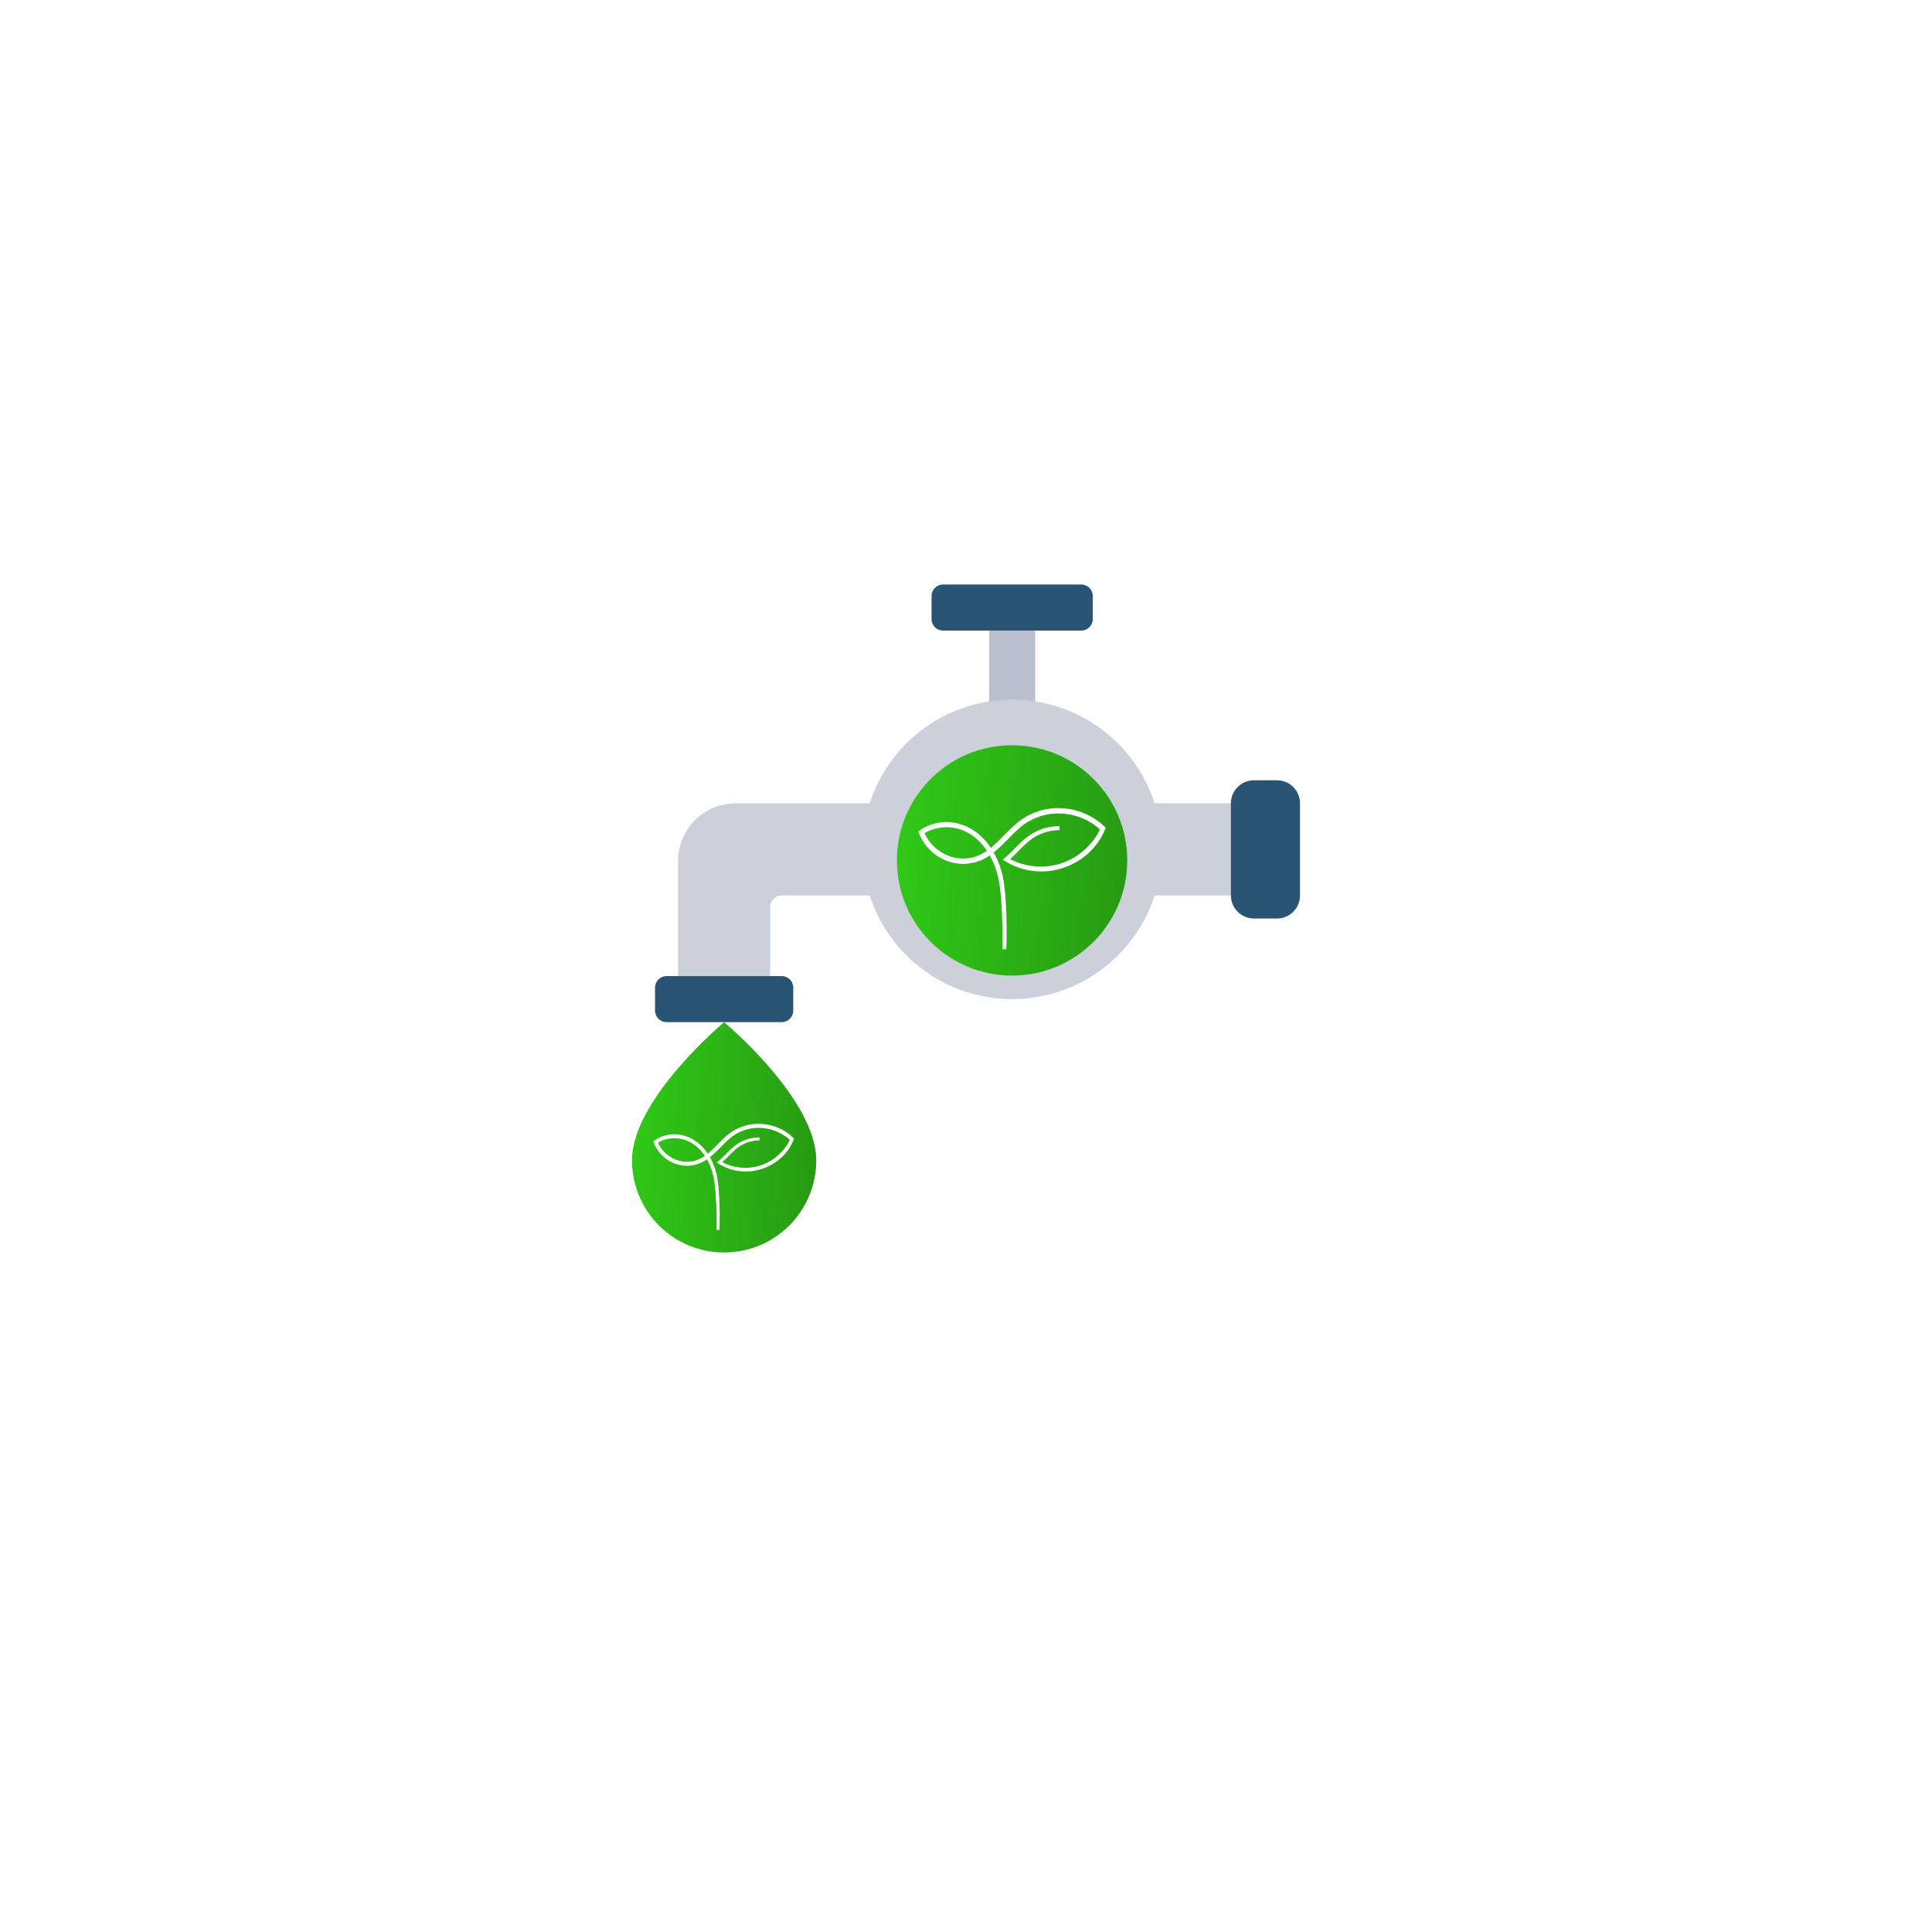 <svg width="122" height="122" viewBox="0 0 122 122" fill="none" xmlns="http://www.w3.org/2000/svg">
<g filter="url(#filter0_d_300_1397)">
<circle cx="61" cy="58" r="40" fill="white" fill-opacity="0.64" shape-rendering="crispEdges"/>
</g>
<g filter="url(#filter1_d_300_1397)">
<circle cx="61" cy="58.001" r="33.455" fill="white"/>
</g>
<g clip-path="url(#clip0_300_1397)">
<path d="M51.545 73.274C51.545 74.817 50.933 76.297 49.841 77.388C48.75 78.479 47.27 79.092 45.727 79.092C44.184 79.092 42.704 78.479 41.613 77.388C40.522 76.297 39.909 74.817 39.909 73.274C39.909 69.396 45.727 64.547 45.727 64.547C45.727 64.547 51.545 69.396 51.545 73.274Z" fill="url(#paint0_linear_300_1397)"/>
<path d="M62.462 39.094H65.371V44.912H62.462V39.094Z" fill="#B9BFCC"/>
<path d="M79.182 50.727V56.545H72.912C72.297 58.447 71.095 60.105 69.478 61.282C67.862 62.458 65.914 63.092 63.915 63.092C61.916 63.092 59.968 62.458 58.352 61.282C56.736 60.105 55.533 58.447 54.919 56.545H49.364C49.171 56.545 48.986 56.621 48.85 56.758C48.713 56.894 48.636 57.079 48.636 57.272V62.363H42.818V54.363C42.818 53.399 43.202 52.474 43.883 51.792C44.565 51.11 45.49 50.727 46.455 50.727H54.919C55.533 48.824 56.736 47.166 58.352 45.99C59.968 44.813 61.916 44.18 63.915 44.18C65.914 44.18 67.862 44.813 69.478 45.99C71.095 47.166 72.297 48.824 72.912 50.727H79.182Z" fill="#CCD0DA"/>
<path d="M49.364 61.637H42.092C41.69 61.637 41.364 61.962 41.364 62.364V63.819C41.364 64.22 41.69 64.546 42.092 64.546H49.364C49.766 64.546 50.092 64.22 50.092 63.819V62.364C50.092 61.962 49.766 61.637 49.364 61.637Z" fill="#295474"/>
<path d="M68.279 36.91H59.551C59.15 36.91 58.824 37.236 58.824 37.637V39.092C58.824 39.494 59.15 39.819 59.551 39.819H68.279C68.68 39.819 69.006 39.494 69.006 39.092V37.637C69.006 37.236 68.68 36.91 68.279 36.91Z" fill="#295474"/>
<path d="M80.637 49.273H79.182C78.379 49.273 77.728 49.925 77.728 50.728V56.546C77.728 57.349 78.379 58.001 79.182 58.001H80.637C81.44 58.001 82.091 57.349 82.091 56.546V50.728C82.091 49.925 81.44 49.273 80.637 49.273Z" fill="#295474"/>
<g filter="url(#filter2_d_300_1397)">
<circle cx="63.909" cy="53.64" r="7.273" fill="url(#paint1_linear_300_1397)"/>
<mask id="path-10-outside-1_300_1397" maskUnits="userSpaceOnUse" x="57.139" y="49.461" width="13" height="10" fill="black">
<rect fill="white" x="57.139" y="49.461" width="13" height="10"/>
<path d="M66.91 51.6C66.743 51.602 66.576 51.616 66.411 51.642C66.246 51.669 66.084 51.709 65.925 51.761C65.608 51.864 65.306 52.016 65.038 52.214C64.769 52.411 64.531 52.647 64.297 52.885C64.064 53.124 63.831 53.355 63.577 53.575C64.089 53.885 64.668 54.064 65.263 54.129C65.858 54.195 66.466 54.131 67.035 53.947C67.604 53.763 68.132 53.456 68.573 53.054C69.014 52.652 69.377 52.199 69.602 51.647C69.195 51.267 68.711 50.97 68.187 50.783C67.663 50.596 67.099 50.523 66.545 50.561C66.267 50.58 65.993 50.632 65.726 50.71C65.46 50.79 65.202 50.898 64.959 51.032C64.838 51.1 64.72 51.174 64.607 51.255C64.495 51.337 64.385 51.423 64.28 51.514C64.068 51.696 63.869 51.894 63.672 52.094C63.475 52.294 63.279 52.497 63.073 52.691C62.971 52.788 62.865 52.883 62.756 52.973C62.647 53.064 62.534 53.151 62.415 53.23C62.386 53.25 62.356 53.27 62.326 53.288C62.295 53.307 62.265 53.326 62.235 53.344L62.141 53.397C62.111 53.414 62.078 53.429 62.046 53.446L61.998 53.47C61.982 53.477 61.966 53.484 61.949 53.492C61.916 53.506 61.884 53.521 61.851 53.535C61.784 53.56 61.718 53.587 61.65 53.607C61.582 53.631 61.512 53.647 61.443 53.665L61.338 53.687L61.285 53.697L61.232 53.705C61.09 53.726 60.947 53.736 60.804 53.735C60.518 53.732 60.233 53.685 59.961 53.598C59.825 53.554 59.693 53.5 59.565 53.436C59.438 53.372 59.315 53.298 59.197 53.217C58.731 52.888 58.361 52.423 58.151 51.891L58.139 51.861L58.165 51.842C58.557 51.558 59.029 51.395 59.508 51.352C59.987 51.31 60.476 51.39 60.918 51.578C61.139 51.673 61.348 51.794 61.543 51.935C61.737 52.076 61.914 52.239 62.076 52.415C62.398 52.77 62.655 53.18 62.85 53.616C62.949 53.833 63.031 54.058 63.099 54.287C63.134 54.401 63.163 54.517 63.191 54.633C63.216 54.749 63.24 54.866 63.258 54.984C63.294 55.22 63.322 55.456 63.342 55.693C63.354 55.811 63.362 55.93 63.372 56.048C63.379 56.167 63.388 56.286 63.394 56.404C63.421 56.879 63.436 57.354 63.441 57.829C63.446 58.304 63.441 58.78 63.423 59.255C63.429 59.017 63.431 58.78 63.431 58.542C63.431 58.305 63.428 58.067 63.423 57.83C63.414 57.355 63.394 56.88 63.363 56.406C63.356 56.288 63.345 56.169 63.337 56.051C63.326 55.933 63.317 55.814 63.304 55.696C63.281 55.46 63.251 55.225 63.213 54.991C63.174 54.758 63.119 54.527 63.05 54.301C62.981 54.075 62.899 53.853 62.8 53.638C62.605 53.208 62.349 52.804 62.029 52.457C61.869 52.285 61.694 52.126 61.503 51.989C61.312 51.852 61.107 51.735 60.891 51.644C60.458 51.463 59.981 51.388 59.515 51.432C59.049 51.476 58.607 51.603 58.229 51.878C58.433 52.393 58.794 52.827 59.247 53.145C59.361 53.224 59.481 53.295 59.604 53.357C59.728 53.418 59.857 53.471 59.989 53.513C60.253 53.597 60.529 53.642 60.805 53.644C60.944 53.645 61.082 53.636 61.218 53.615L61.269 53.607L61.32 53.597L61.422 53.576C61.488 53.557 61.556 53.542 61.621 53.519C61.687 53.499 61.752 53.473 61.816 53.449C61.848 53.436 61.879 53.421 61.911 53.407C61.927 53.4 61.943 53.393 61.958 53.386L62.005 53.362C62.035 53.346 62.067 53.332 62.097 53.314L62.187 53.263C62.217 53.245 62.246 53.226 62.276 53.208C62.305 53.19 62.334 53.171 62.363 53.151C62.478 53.074 62.588 52.989 62.695 52.9C62.803 52.811 62.906 52.717 63.008 52.621C63.212 52.429 63.405 52.226 63.603 52.025C63.801 51.825 64.003 51.626 64.218 51.442C64.325 51.349 64.438 51.261 64.553 51.178C64.668 51.095 64.79 51.02 64.914 50.95C65.163 50.813 65.427 50.703 65.7 50.622C65.973 50.542 66.254 50.49 66.538 50.47C67.105 50.432 67.681 50.508 68.216 50.701C68.751 50.893 69.245 51.197 69.659 51.586L69.681 51.606L69.67 51.632C69.611 51.773 69.546 51.91 69.473 52.044C69.398 52.177 69.318 52.306 69.231 52.431C69.141 52.554 69.047 52.674 68.946 52.788C68.844 52.9 68.738 53.009 68.625 53.111C68.173 53.518 67.634 53.826 67.055 54.01C66.477 54.193 65.86 54.255 65.257 54.184C64.655 54.114 64.069 53.91 63.554 53.59L63.53 53.575L63.552 53.556C63.805 53.34 64.037 53.099 64.274 52.862C64.51 52.626 64.751 52.391 65.025 52.195C65.297 51.998 65.602 51.848 65.921 51.748C66.081 51.699 66.245 51.66 66.41 51.636C66.576 51.612 66.743 51.6 66.91 51.6Z"/>
</mask>
<path d="M66.91 51.6C66.743 51.602 66.576 51.616 66.411 51.642C66.246 51.669 66.084 51.709 65.925 51.761C65.608 51.864 65.306 52.016 65.038 52.214C64.769 52.411 64.531 52.647 64.297 52.885C64.064 53.124 63.831 53.355 63.577 53.575C64.089 53.885 64.668 54.064 65.263 54.129C65.858 54.195 66.466 54.131 67.035 53.947C67.604 53.763 68.132 53.456 68.573 53.054C69.014 52.652 69.377 52.199 69.602 51.647C69.195 51.267 68.711 50.97 68.187 50.783C67.663 50.596 67.099 50.523 66.545 50.561C66.267 50.58 65.993 50.632 65.726 50.71C65.46 50.79 65.202 50.898 64.959 51.032C64.838 51.1 64.72 51.174 64.607 51.255C64.495 51.337 64.385 51.423 64.28 51.514C64.068 51.696 63.869 51.894 63.672 52.094C63.475 52.294 63.279 52.497 63.073 52.691C62.971 52.788 62.865 52.883 62.756 52.973C62.647 53.064 62.534 53.151 62.415 53.23C62.386 53.25 62.356 53.27 62.326 53.288C62.295 53.307 62.265 53.326 62.235 53.344L62.141 53.397C62.111 53.414 62.078 53.429 62.046 53.446L61.998 53.47C61.982 53.477 61.966 53.484 61.949 53.492C61.916 53.506 61.884 53.521 61.851 53.535C61.784 53.56 61.718 53.587 61.65 53.607C61.582 53.631 61.512 53.647 61.443 53.665L61.338 53.687L61.285 53.697L61.232 53.705C61.09 53.726 60.947 53.736 60.804 53.735C60.518 53.732 60.233 53.685 59.961 53.598C59.825 53.554 59.693 53.5 59.565 53.436C59.438 53.372 59.315 53.298 59.197 53.217C58.731 52.888 58.361 52.423 58.151 51.891L58.139 51.861L58.165 51.842C58.557 51.558 59.029 51.395 59.508 51.352C59.987 51.31 60.476 51.39 60.918 51.578C61.139 51.673 61.348 51.794 61.543 51.935C61.737 52.076 61.914 52.239 62.076 52.415C62.398 52.77 62.655 53.18 62.85 53.616C62.949 53.833 63.031 54.058 63.099 54.287C63.134 54.401 63.163 54.517 63.191 54.633C63.216 54.749 63.24 54.866 63.258 54.984C63.294 55.22 63.322 55.456 63.342 55.693C63.354 55.811 63.362 55.93 63.372 56.048C63.379 56.167 63.388 56.286 63.394 56.404C63.421 56.879 63.436 57.354 63.441 57.829C63.446 58.304 63.441 58.78 63.423 59.255C63.429 59.017 63.431 58.78 63.431 58.542C63.431 58.305 63.428 58.067 63.423 57.83C63.414 57.355 63.394 56.88 63.363 56.406C63.356 56.288 63.345 56.169 63.337 56.051C63.326 55.933 63.317 55.814 63.304 55.696C63.281 55.46 63.251 55.225 63.213 54.991C63.174 54.758 63.119 54.527 63.05 54.301C62.981 54.075 62.899 53.853 62.8 53.638C62.605 53.208 62.349 52.804 62.029 52.457C61.869 52.285 61.694 52.126 61.503 51.989C61.312 51.852 61.107 51.735 60.891 51.644C60.458 51.463 59.981 51.388 59.515 51.432C59.049 51.476 58.607 51.603 58.229 51.878C58.433 52.393 58.794 52.827 59.247 53.145C59.361 53.224 59.481 53.295 59.604 53.357C59.728 53.418 59.857 53.471 59.989 53.513C60.253 53.597 60.529 53.642 60.805 53.644C60.944 53.645 61.082 53.636 61.218 53.615L61.269 53.607L61.32 53.597L61.422 53.576C61.488 53.557 61.556 53.542 61.621 53.519C61.687 53.499 61.752 53.473 61.816 53.449C61.848 53.436 61.879 53.421 61.911 53.407C61.927 53.4 61.943 53.393 61.958 53.386L62.005 53.362C62.035 53.346 62.067 53.332 62.097 53.314L62.187 53.263C62.217 53.245 62.246 53.226 62.276 53.208C62.305 53.19 62.334 53.171 62.363 53.151C62.478 53.074 62.588 52.989 62.695 52.9C62.803 52.811 62.906 52.717 63.008 52.621C63.212 52.429 63.405 52.226 63.603 52.025C63.801 51.825 64.003 51.626 64.218 51.442C64.325 51.349 64.438 51.261 64.553 51.178C64.668 51.095 64.79 51.02 64.914 50.95C65.163 50.813 65.427 50.703 65.7 50.622C65.973 50.542 66.254 50.49 66.538 50.47C67.105 50.432 67.681 50.508 68.216 50.701C68.751 50.893 69.245 51.197 69.659 51.586L69.681 51.606L69.67 51.632C69.611 51.773 69.546 51.91 69.473 52.044C69.398 52.177 69.318 52.306 69.231 52.431C69.141 52.554 69.047 52.674 68.946 52.788C68.844 52.9 68.738 53.009 68.625 53.111C68.173 53.518 67.634 53.826 67.055 54.01C66.477 54.193 65.86 54.255 65.257 54.184C64.655 54.114 64.069 53.91 63.554 53.59L63.53 53.575L63.552 53.556C63.805 53.34 64.037 53.099 64.274 52.862C64.51 52.626 64.751 52.391 65.025 52.195C65.297 51.998 65.602 51.848 65.921 51.748C66.081 51.699 66.245 51.66 66.41 51.636C66.576 51.612 66.743 51.6 66.91 51.6Z" fill="white"/>
<path d="M66.91 51.6C66.743 51.602 66.576 51.616 66.411 51.642C66.246 51.669 66.084 51.709 65.925 51.761C65.608 51.864 65.306 52.016 65.038 52.214C64.769 52.411 64.531 52.647 64.297 52.885C64.064 53.124 63.831 53.355 63.577 53.575C64.089 53.885 64.668 54.064 65.263 54.129C65.858 54.195 66.466 54.131 67.035 53.947C67.604 53.763 68.132 53.456 68.573 53.054C69.014 52.652 69.377 52.199 69.602 51.647C69.195 51.267 68.711 50.97 68.187 50.783C67.663 50.596 67.099 50.523 66.545 50.561C66.267 50.58 65.993 50.632 65.726 50.71C65.46 50.79 65.202 50.898 64.959 51.032C64.838 51.1 64.72 51.174 64.607 51.255C64.495 51.337 64.385 51.423 64.28 51.514C64.068 51.696 63.869 51.894 63.672 52.094C63.475 52.294 63.279 52.497 63.073 52.691C62.971 52.788 62.865 52.883 62.756 52.973C62.647 53.064 62.534 53.151 62.415 53.23C62.386 53.25 62.356 53.27 62.326 53.288C62.295 53.307 62.265 53.326 62.235 53.344L62.141 53.397C62.111 53.414 62.078 53.429 62.046 53.446L61.998 53.47C61.982 53.477 61.966 53.484 61.949 53.492C61.916 53.506 61.884 53.521 61.851 53.535C61.784 53.56 61.718 53.587 61.65 53.607C61.582 53.631 61.512 53.647 61.443 53.665L61.338 53.687L61.285 53.697L61.232 53.705C61.09 53.726 60.947 53.736 60.804 53.735C60.518 53.732 60.233 53.685 59.961 53.598C59.825 53.554 59.693 53.5 59.565 53.436C59.438 53.372 59.315 53.298 59.197 53.217C58.731 52.888 58.361 52.423 58.151 51.891L58.139 51.861L58.165 51.842C58.557 51.558 59.029 51.395 59.508 51.352C59.987 51.31 60.476 51.39 60.918 51.578C61.139 51.673 61.348 51.794 61.543 51.935C61.737 52.076 61.914 52.239 62.076 52.415C62.398 52.77 62.655 53.18 62.85 53.616C62.949 53.833 63.031 54.058 63.099 54.287C63.134 54.401 63.163 54.517 63.191 54.633C63.216 54.749 63.24 54.866 63.258 54.984C63.294 55.22 63.322 55.456 63.342 55.693C63.354 55.811 63.362 55.93 63.372 56.048C63.379 56.167 63.388 56.286 63.394 56.404C63.421 56.879 63.436 57.354 63.441 57.829C63.446 58.304 63.441 58.78 63.423 59.255C63.429 59.017 63.431 58.78 63.431 58.542C63.431 58.305 63.428 58.067 63.423 57.83C63.414 57.355 63.394 56.88 63.363 56.406C63.356 56.288 63.345 56.169 63.337 56.051C63.326 55.933 63.317 55.814 63.304 55.696C63.281 55.46 63.251 55.225 63.213 54.991C63.174 54.758 63.119 54.527 63.05 54.301C62.981 54.075 62.899 53.853 62.8 53.638C62.605 53.208 62.349 52.804 62.029 52.457C61.869 52.285 61.694 52.126 61.503 51.989C61.312 51.852 61.107 51.735 60.891 51.644C60.458 51.463 59.981 51.388 59.515 51.432C59.049 51.476 58.607 51.603 58.229 51.878C58.433 52.393 58.794 52.827 59.247 53.145C59.361 53.224 59.481 53.295 59.604 53.357C59.728 53.418 59.857 53.471 59.989 53.513C60.253 53.597 60.529 53.642 60.805 53.644C60.944 53.645 61.082 53.636 61.218 53.615L61.269 53.607L61.32 53.597L61.422 53.576C61.488 53.557 61.556 53.542 61.621 53.519C61.687 53.499 61.752 53.473 61.816 53.449C61.848 53.436 61.879 53.421 61.911 53.407C61.927 53.4 61.943 53.393 61.958 53.386L62.005 53.362C62.035 53.346 62.067 53.332 62.097 53.314L62.187 53.263C62.217 53.245 62.246 53.226 62.276 53.208C62.305 53.19 62.334 53.171 62.363 53.151C62.478 53.074 62.588 52.989 62.695 52.9C62.803 52.811 62.906 52.717 63.008 52.621C63.212 52.429 63.405 52.226 63.603 52.025C63.801 51.825 64.003 51.626 64.218 51.442C64.325 51.349 64.438 51.261 64.553 51.178C64.668 51.095 64.79 51.02 64.914 50.95C65.163 50.813 65.427 50.703 65.7 50.622C65.973 50.542 66.254 50.49 66.538 50.47C67.105 50.432 67.681 50.508 68.216 50.701C68.751 50.893 69.245 51.197 69.659 51.586L69.681 51.606L69.67 51.632C69.611 51.773 69.546 51.91 69.473 52.044C69.398 52.177 69.318 52.306 69.231 52.431C69.141 52.554 69.047 52.674 68.946 52.788C68.844 52.9 68.738 53.009 68.625 53.111C68.173 53.518 67.634 53.826 67.055 54.01C66.477 54.193 65.86 54.255 65.257 54.184C64.655 54.114 64.069 53.91 63.554 53.59L63.53 53.575L63.552 53.556C63.805 53.34 64.037 53.099 64.274 52.862C64.51 52.626 64.751 52.391 65.025 52.195C65.297 51.998 65.602 51.848 65.921 51.748C66.081 51.699 66.245 51.66 66.41 51.636C66.576 51.612 66.743 51.6 66.91 51.6Z" stroke="white" stroke-width="0.248" mask="url(#path-10-outside-1_300_1397)"/>
<mask id="path-11-outside-2_300_1397" maskUnits="userSpaceOnUse" x="40.364" y="69.367" width="10" height="8" fill="black">
<rect fill="white" x="40.364" y="69.367" width="10" height="8"/>
<path d="M47.959 71.224C47.834 71.225 47.708 71.236 47.584 71.255C47.46 71.275 47.338 71.306 47.219 71.344C46.98 71.422 46.754 71.536 46.552 71.685C46.349 71.833 46.17 72.011 45.995 72.19C45.819 72.37 45.644 72.543 45.453 72.709C45.839 72.942 46.274 73.076 46.721 73.125C47.169 73.175 47.626 73.127 48.053 72.988C48.481 72.85 48.878 72.62 49.21 72.317C49.541 72.014 49.815 71.674 49.984 71.259C49.678 70.973 49.313 70.75 48.919 70.609C48.525 70.468 48.102 70.413 47.685 70.442C47.476 70.457 47.27 70.496 47.069 70.555C46.869 70.615 46.675 70.696 46.492 70.797C46.401 70.848 46.313 70.903 46.228 70.965C46.143 71.026 46.061 71.09 45.982 71.159C45.822 71.296 45.673 71.445 45.525 71.595C45.377 71.745 45.229 71.898 45.075 72.044C44.997 72.117 44.918 72.188 44.836 72.256C44.754 72.324 44.669 72.389 44.58 72.449C44.557 72.464 44.535 72.479 44.512 72.493C44.49 72.507 44.467 72.522 44.444 72.535L44.374 72.574C44.351 72.588 44.326 72.599 44.302 72.611L44.266 72.629C44.254 72.635 44.242 72.641 44.23 72.646C44.205 72.657 44.181 72.668 44.156 72.678C44.105 72.698 44.056 72.718 44.004 72.733C43.953 72.751 43.901 72.762 43.849 72.776L43.77 72.793L43.73 72.8L43.69 72.806C43.584 72.823 43.476 72.83 43.368 72.829C43.154 72.827 42.939 72.791 42.735 72.726C42.633 72.693 42.533 72.652 42.437 72.604C42.341 72.556 42.248 72.501 42.16 72.439C41.809 72.192 41.531 71.843 41.373 71.443L41.364 71.42L41.384 71.406C41.679 71.192 42.034 71.069 42.394 71.037C42.754 71.005 43.122 71.066 43.454 71.207C43.62 71.278 43.778 71.37 43.924 71.475C44.07 71.582 44.203 71.704 44.325 71.837C44.567 72.103 44.76 72.412 44.907 72.739C44.981 72.903 45.043 73.072 45.094 73.244C45.12 73.33 45.142 73.417 45.163 73.504C45.182 73.591 45.2 73.679 45.214 73.768C45.24 73.945 45.261 74.123 45.277 74.301C45.286 74.39 45.292 74.479 45.299 74.568C45.305 74.658 45.311 74.747 45.316 74.836C45.336 75.193 45.347 75.55 45.351 75.907C45.355 76.265 45.351 76.622 45.337 76.979C45.342 76.801 45.344 76.622 45.344 76.443C45.343 76.265 45.342 76.086 45.338 75.908C45.331 75.551 45.316 75.194 45.292 74.837C45.287 74.748 45.279 74.659 45.273 74.57C45.264 74.481 45.258 74.392 45.248 74.304C45.231 74.126 45.208 73.949 45.18 73.773C45.15 73.598 45.109 73.424 45.057 73.254C45.005 73.084 44.943 72.917 44.869 72.756C44.722 72.433 44.53 72.129 44.289 71.868C44.169 71.739 44.038 71.619 43.894 71.516C43.75 71.413 43.596 71.325 43.433 71.257C43.108 71.12 42.75 71.064 42.399 71.097C42.049 71.13 41.716 71.226 41.432 71.433C41.586 71.82 41.857 72.146 42.198 72.385C42.283 72.445 42.373 72.498 42.466 72.545C42.559 72.591 42.656 72.63 42.755 72.662C42.954 72.725 43.161 72.759 43.369 72.761C43.473 72.761 43.577 72.754 43.68 72.739L43.718 72.733L43.757 72.725L43.833 72.709C43.883 72.695 43.934 72.684 43.983 72.667C44.032 72.652 44.081 72.632 44.129 72.614C44.153 72.604 44.177 72.593 44.201 72.582C44.212 72.577 44.224 72.572 44.236 72.566L44.271 72.549C44.294 72.537 44.318 72.526 44.34 72.512L44.408 72.474C44.431 72.461 44.453 72.447 44.475 72.433C44.497 72.419 44.519 72.405 44.54 72.39C44.627 72.332 44.71 72.268 44.79 72.201C44.871 72.134 44.949 72.064 45.025 71.991C45.178 71.847 45.324 71.694 45.473 71.543C45.622 71.393 45.773 71.243 45.935 71.105C46.016 71.035 46.1 70.969 46.187 70.906C46.274 70.844 46.365 70.787 46.458 70.735C46.646 70.632 46.845 70.549 47.05 70.488C47.255 70.428 47.466 70.389 47.68 70.374C48.106 70.346 48.539 70.403 48.941 70.548C49.344 70.692 49.715 70.921 50.027 71.213L50.043 71.228L50.034 71.248C49.99 71.353 49.941 71.457 49.886 71.558C49.83 71.657 49.77 71.755 49.704 71.848C49.637 71.941 49.566 72.031 49.49 72.117C49.414 72.201 49.334 72.283 49.249 72.36C48.909 72.666 48.504 72.897 48.069 73.035C47.634 73.174 47.17 73.219 46.717 73.166C46.264 73.114 45.823 72.96 45.436 72.72L45.418 72.709L45.434 72.695C45.625 72.532 45.8 72.351 45.977 72.173C46.155 71.995 46.336 71.818 46.542 71.671C46.746 71.523 46.976 71.41 47.216 71.335C47.336 71.298 47.459 71.269 47.584 71.251C47.708 71.233 47.834 71.224 47.959 71.224Z"/>
</mask>
<path d="M47.959 71.224C47.834 71.225 47.708 71.236 47.584 71.255C47.46 71.275 47.338 71.306 47.219 71.344C46.98 71.422 46.754 71.536 46.552 71.685C46.349 71.833 46.17 72.011 45.995 72.19C45.819 72.37 45.644 72.543 45.453 72.709C45.839 72.942 46.274 73.076 46.721 73.125C47.169 73.175 47.626 73.127 48.053 72.988C48.481 72.85 48.878 72.62 49.21 72.317C49.541 72.014 49.815 71.674 49.984 71.259C49.678 70.973 49.313 70.75 48.919 70.609C48.525 70.468 48.102 70.413 47.685 70.442C47.476 70.457 47.27 70.496 47.069 70.555C46.869 70.615 46.675 70.696 46.492 70.797C46.401 70.848 46.313 70.903 46.228 70.965C46.143 71.026 46.061 71.09 45.982 71.159C45.822 71.296 45.673 71.445 45.525 71.595C45.377 71.745 45.229 71.898 45.075 72.044C44.997 72.117 44.918 72.188 44.836 72.256C44.754 72.324 44.669 72.389 44.58 72.449C44.557 72.464 44.535 72.479 44.512 72.493C44.49 72.507 44.467 72.522 44.444 72.535L44.374 72.574C44.351 72.588 44.326 72.599 44.302 72.611L44.266 72.629C44.254 72.635 44.242 72.641 44.23 72.646C44.205 72.657 44.181 72.668 44.156 72.678C44.105 72.698 44.056 72.718 44.004 72.733C43.953 72.751 43.901 72.762 43.849 72.776L43.77 72.793L43.73 72.8L43.69 72.806C43.584 72.823 43.476 72.83 43.368 72.829C43.154 72.827 42.939 72.791 42.735 72.726C42.633 72.693 42.533 72.652 42.437 72.604C42.341 72.556 42.248 72.501 42.16 72.439C41.809 72.192 41.531 71.843 41.373 71.443L41.364 71.42L41.384 71.406C41.679 71.192 42.034 71.069 42.394 71.037C42.754 71.005 43.122 71.066 43.454 71.207C43.62 71.278 43.778 71.37 43.924 71.475C44.07 71.582 44.203 71.704 44.325 71.837C44.567 72.103 44.76 72.412 44.907 72.739C44.981 72.903 45.043 73.072 45.094 73.244C45.12 73.33 45.142 73.417 45.163 73.504C45.182 73.591 45.2 73.679 45.214 73.768C45.24 73.945 45.261 74.123 45.277 74.301C45.286 74.39 45.292 74.479 45.299 74.568C45.305 74.658 45.311 74.747 45.316 74.836C45.336 75.193 45.347 75.55 45.351 75.907C45.355 76.265 45.351 76.622 45.337 76.979C45.342 76.801 45.344 76.622 45.344 76.443C45.343 76.265 45.342 76.086 45.338 75.908C45.331 75.551 45.316 75.194 45.292 74.837C45.287 74.748 45.279 74.659 45.273 74.57C45.264 74.481 45.258 74.392 45.248 74.304C45.231 74.126 45.208 73.949 45.18 73.773C45.15 73.598 45.109 73.424 45.057 73.254C45.005 73.084 44.943 72.917 44.869 72.756C44.722 72.433 44.53 72.129 44.289 71.868C44.169 71.739 44.038 71.619 43.894 71.516C43.75 71.413 43.596 71.325 43.433 71.257C43.108 71.12 42.75 71.064 42.399 71.097C42.049 71.13 41.716 71.226 41.432 71.433C41.586 71.82 41.857 72.146 42.198 72.385C42.283 72.445 42.373 72.498 42.466 72.545C42.559 72.591 42.656 72.63 42.755 72.662C42.954 72.725 43.161 72.759 43.369 72.761C43.473 72.761 43.577 72.754 43.68 72.739L43.718 72.733L43.757 72.725L43.833 72.709C43.883 72.695 43.934 72.684 43.983 72.667C44.032 72.652 44.081 72.632 44.129 72.614C44.153 72.604 44.177 72.593 44.201 72.582C44.212 72.577 44.224 72.572 44.236 72.566L44.271 72.549C44.294 72.537 44.318 72.526 44.34 72.512L44.408 72.474C44.431 72.461 44.453 72.447 44.475 72.433C44.497 72.419 44.519 72.405 44.54 72.39C44.627 72.332 44.71 72.268 44.79 72.201C44.871 72.134 44.949 72.064 45.025 71.991C45.178 71.847 45.324 71.694 45.473 71.543C45.622 71.393 45.773 71.243 45.935 71.105C46.016 71.035 46.1 70.969 46.187 70.906C46.274 70.844 46.365 70.787 46.458 70.735C46.646 70.632 46.845 70.549 47.05 70.488C47.255 70.428 47.466 70.389 47.68 70.374C48.106 70.346 48.539 70.403 48.941 70.548C49.344 70.692 49.715 70.921 50.027 71.213L50.043 71.228L50.034 71.248C49.99 71.353 49.941 71.457 49.886 71.558C49.83 71.657 49.77 71.755 49.704 71.848C49.637 71.941 49.566 72.031 49.49 72.117C49.414 72.201 49.334 72.283 49.249 72.36C48.909 72.666 48.504 72.897 48.069 73.035C47.634 73.174 47.17 73.219 46.717 73.166C46.264 73.114 45.823 72.96 45.436 72.72L45.418 72.709L45.434 72.695C45.625 72.532 45.8 72.351 45.977 72.173C46.155 71.995 46.336 71.818 46.542 71.671C46.746 71.523 46.976 71.41 47.216 71.335C47.336 71.298 47.459 71.269 47.584 71.251C47.708 71.233 47.834 71.224 47.959 71.224Z" fill="white"/>
<path d="M47.959 71.224C47.834 71.225 47.708 71.236 47.584 71.255C47.46 71.275 47.338 71.306 47.219 71.344C46.98 71.422 46.754 71.536 46.552 71.685C46.349 71.833 46.17 72.011 45.995 72.19C45.819 72.37 45.644 72.543 45.453 72.709C45.839 72.942 46.274 73.076 46.721 73.125C47.169 73.175 47.626 73.127 48.053 72.988C48.481 72.85 48.878 72.62 49.21 72.317C49.541 72.014 49.815 71.674 49.984 71.259C49.678 70.973 49.313 70.75 48.919 70.609C48.525 70.468 48.102 70.413 47.685 70.442C47.476 70.457 47.27 70.496 47.069 70.555C46.869 70.615 46.675 70.696 46.492 70.797C46.401 70.848 46.313 70.903 46.228 70.965C46.143 71.026 46.061 71.09 45.982 71.159C45.822 71.296 45.673 71.445 45.525 71.595C45.377 71.745 45.229 71.898 45.075 72.044C44.997 72.117 44.918 72.188 44.836 72.256C44.754 72.324 44.669 72.389 44.58 72.449C44.557 72.464 44.535 72.479 44.512 72.493C44.49 72.507 44.467 72.522 44.444 72.535L44.374 72.574C44.351 72.588 44.326 72.599 44.302 72.611L44.266 72.629C44.254 72.635 44.242 72.641 44.23 72.646C44.205 72.657 44.181 72.668 44.156 72.678C44.105 72.698 44.056 72.718 44.004 72.733C43.953 72.751 43.901 72.762 43.849 72.776L43.77 72.793L43.73 72.8L43.69 72.806C43.584 72.823 43.476 72.83 43.368 72.829C43.154 72.827 42.939 72.791 42.735 72.726C42.633 72.693 42.533 72.652 42.437 72.604C42.341 72.556 42.248 72.501 42.16 72.439C41.809 72.192 41.531 71.843 41.373 71.443L41.364 71.42L41.384 71.406C41.679 71.192 42.034 71.069 42.394 71.037C42.754 71.005 43.122 71.066 43.454 71.207C43.62 71.278 43.778 71.37 43.924 71.475C44.07 71.582 44.203 71.704 44.325 71.837C44.567 72.103 44.76 72.412 44.907 72.739C44.981 72.903 45.043 73.072 45.094 73.244C45.12 73.33 45.142 73.417 45.163 73.504C45.182 73.591 45.2 73.679 45.214 73.768C45.24 73.945 45.261 74.123 45.277 74.301C45.286 74.39 45.292 74.479 45.299 74.568C45.305 74.658 45.311 74.747 45.316 74.836C45.336 75.193 45.347 75.55 45.351 75.907C45.355 76.265 45.351 76.622 45.337 76.979C45.342 76.801 45.344 76.622 45.344 76.443C45.343 76.265 45.342 76.086 45.338 75.908C45.331 75.551 45.316 75.194 45.292 74.837C45.287 74.748 45.279 74.659 45.273 74.57C45.264 74.481 45.258 74.392 45.248 74.304C45.231 74.126 45.208 73.949 45.18 73.773C45.15 73.598 45.109 73.424 45.057 73.254C45.005 73.084 44.943 72.917 44.869 72.756C44.722 72.433 44.53 72.129 44.289 71.868C44.169 71.739 44.038 71.619 43.894 71.516C43.75 71.413 43.596 71.325 43.433 71.257C43.108 71.12 42.75 71.064 42.399 71.097C42.049 71.13 41.716 71.226 41.432 71.433C41.586 71.82 41.857 72.146 42.198 72.385C42.283 72.445 42.373 72.498 42.466 72.545C42.559 72.591 42.656 72.63 42.755 72.662C42.954 72.725 43.161 72.759 43.369 72.761C43.473 72.761 43.577 72.754 43.68 72.739L43.718 72.733L43.757 72.725L43.833 72.709C43.883 72.695 43.934 72.684 43.983 72.667C44.032 72.652 44.081 72.632 44.129 72.614C44.153 72.604 44.177 72.593 44.201 72.582C44.212 72.577 44.224 72.572 44.236 72.566L44.271 72.549C44.294 72.537 44.318 72.526 44.34 72.512L44.408 72.474C44.431 72.461 44.453 72.447 44.475 72.433C44.497 72.419 44.519 72.405 44.54 72.39C44.627 72.332 44.71 72.268 44.79 72.201C44.871 72.134 44.949 72.064 45.025 71.991C45.178 71.847 45.324 71.694 45.473 71.543C45.622 71.393 45.773 71.243 45.935 71.105C46.016 71.035 46.1 70.969 46.187 70.906C46.274 70.844 46.365 70.787 46.458 70.735C46.646 70.632 46.845 70.549 47.05 70.488C47.255 70.428 47.466 70.389 47.68 70.374C48.106 70.346 48.539 70.403 48.941 70.548C49.344 70.692 49.715 70.921 50.027 71.213L50.043 71.228L50.034 71.248C49.99 71.353 49.941 71.457 49.886 71.558C49.83 71.657 49.77 71.755 49.704 71.848C49.637 71.941 49.566 72.031 49.49 72.117C49.414 72.201 49.334 72.283 49.249 72.36C48.909 72.666 48.504 72.897 48.069 73.035C47.634 73.174 47.17 73.219 46.717 73.166C46.264 73.114 45.823 72.96 45.436 72.72L45.418 72.709L45.434 72.695C45.625 72.532 45.8 72.351 45.977 72.173C46.155 71.995 46.336 71.818 46.542 71.671C46.746 71.523 46.976 71.41 47.216 71.335C47.336 71.298 47.459 71.269 47.584 71.251C47.708 71.233 47.834 71.224 47.959 71.224Z" stroke="white" stroke-width="0.186" mask="url(#path-11-outside-2_300_1397)"/>
</g>
</g>
<defs>
<filter id="filter0_d_300_1397" x="0.636" y="0.545" width="120.727" height="120.727" filterUnits="userSpaceOnUse" color-interpolation-filters="sRGB">
<feFlood flood-opacity="0" result="BackgroundImageFix"/>
<feColorMatrix in="SourceAlpha" type="matrix" values="0 0 0 0 0 0 0 0 0 0 0 0 0 0 0 0 0 0 127 0" result="hardAlpha"/>
<feOffset dy="2.909"/>
<feGaussianBlur stdDeviation="10.182"/>
<feComposite in2="hardAlpha" operator="out"/>
<feColorMatrix type="matrix" values="0 0 0 0 0.104 0 0 0 0 0.066 0 0 0 0 0.031 0 0 0 0.06 0"/>
<feBlend mode="normal" in2="BackgroundImageFix" result="effect1_dropShadow_300_1397"/>
<feBlend mode="normal" in="SourceGraphic" in2="effect1_dropShadow_300_1397" result="shape"/>
</filter>
<filter id="filter1_d_300_1397" x="7.182" y="7.092" width="107.636" height="107.637" filterUnits="userSpaceOnUse" color-interpolation-filters="sRGB">
<feFlood flood-opacity="0" result="BackgroundImageFix"/>
<feColorMatrix in="SourceAlpha" type="matrix" values="0 0 0 0 0 0 0 0 0 0 0 0 0 0 0 0 0 0 127 0" result="hardAlpha"/>
<feOffset dy="2.909"/>
<feGaussianBlur stdDeviation="10.182"/>
<feComposite in2="hardAlpha" operator="out"/>
<feColorMatrix type="matrix" values="0 0 0 0 0.104 0 0 0 0 0.066 0 0 0 0 0.031 0 0 0 0.06 0"/>
<feBlend mode="normal" in2="BackgroundImageFix" result="effect1_dropShadow_300_1397"/>
<feBlend mode="normal" in="SourceGraphic" in2="effect1_dropShadow_300_1397" result="shape"/>
</filter>
<filter id="filter2_d_300_1397" x="35.71" y="41.519" width="41.014" height="41.699" filterUnits="userSpaceOnUse" color-interpolation-filters="sRGB">
<feFlood flood-opacity="0" result="BackgroundImageFix"/>
<feColorMatrix in="SourceAlpha" type="matrix" values="0 0 0 0 0 0 0 0 0 0 0 0 0 0 0 0 0 0 127 0" result="hardAlpha"/>
<feOffset dy="0.693"/>
<feGaussianBlur stdDeviation="2.771"/>
<feComposite in2="hardAlpha" operator="out"/>
<feColorMatrix type="matrix" values="0 0 0 0 0.104 0 0 0 0 0.066 0 0 0 0 0.031 0 0 0 0.12 0"/>
<feBlend mode="normal" in2="BackgroundImageFix" result="effect1_dropShadow_300_1397"/>
<feBlend mode="normal" in="SourceGraphic" in2="effect1_dropShadow_300_1397" result="shape"/>
</filter>
<linearGradient id="paint0_linear_300_1397" x1="39.909" y1="67.274" x2="51.96" y2="67.956" gradientUnits="userSpaceOnUse">
<stop stop-color="#30C917"/>
<stop offset="1" stop-color="#279A13"/>
</linearGradient>
<linearGradient id="paint1_linear_300_1397" x1="56.637" y1="49.094" x2="71.673" y2="50.157" gradientUnits="userSpaceOnUse">
<stop stop-color="#30C917"/>
<stop offset="1" stop-color="#279A13"/>
</linearGradient>
<clipPath id="clip0_300_1397">
<rect width="43.636" height="43.636" fill="white" transform="translate(39.182 36.184)"/>
</clipPath>
</defs>
</svg>
